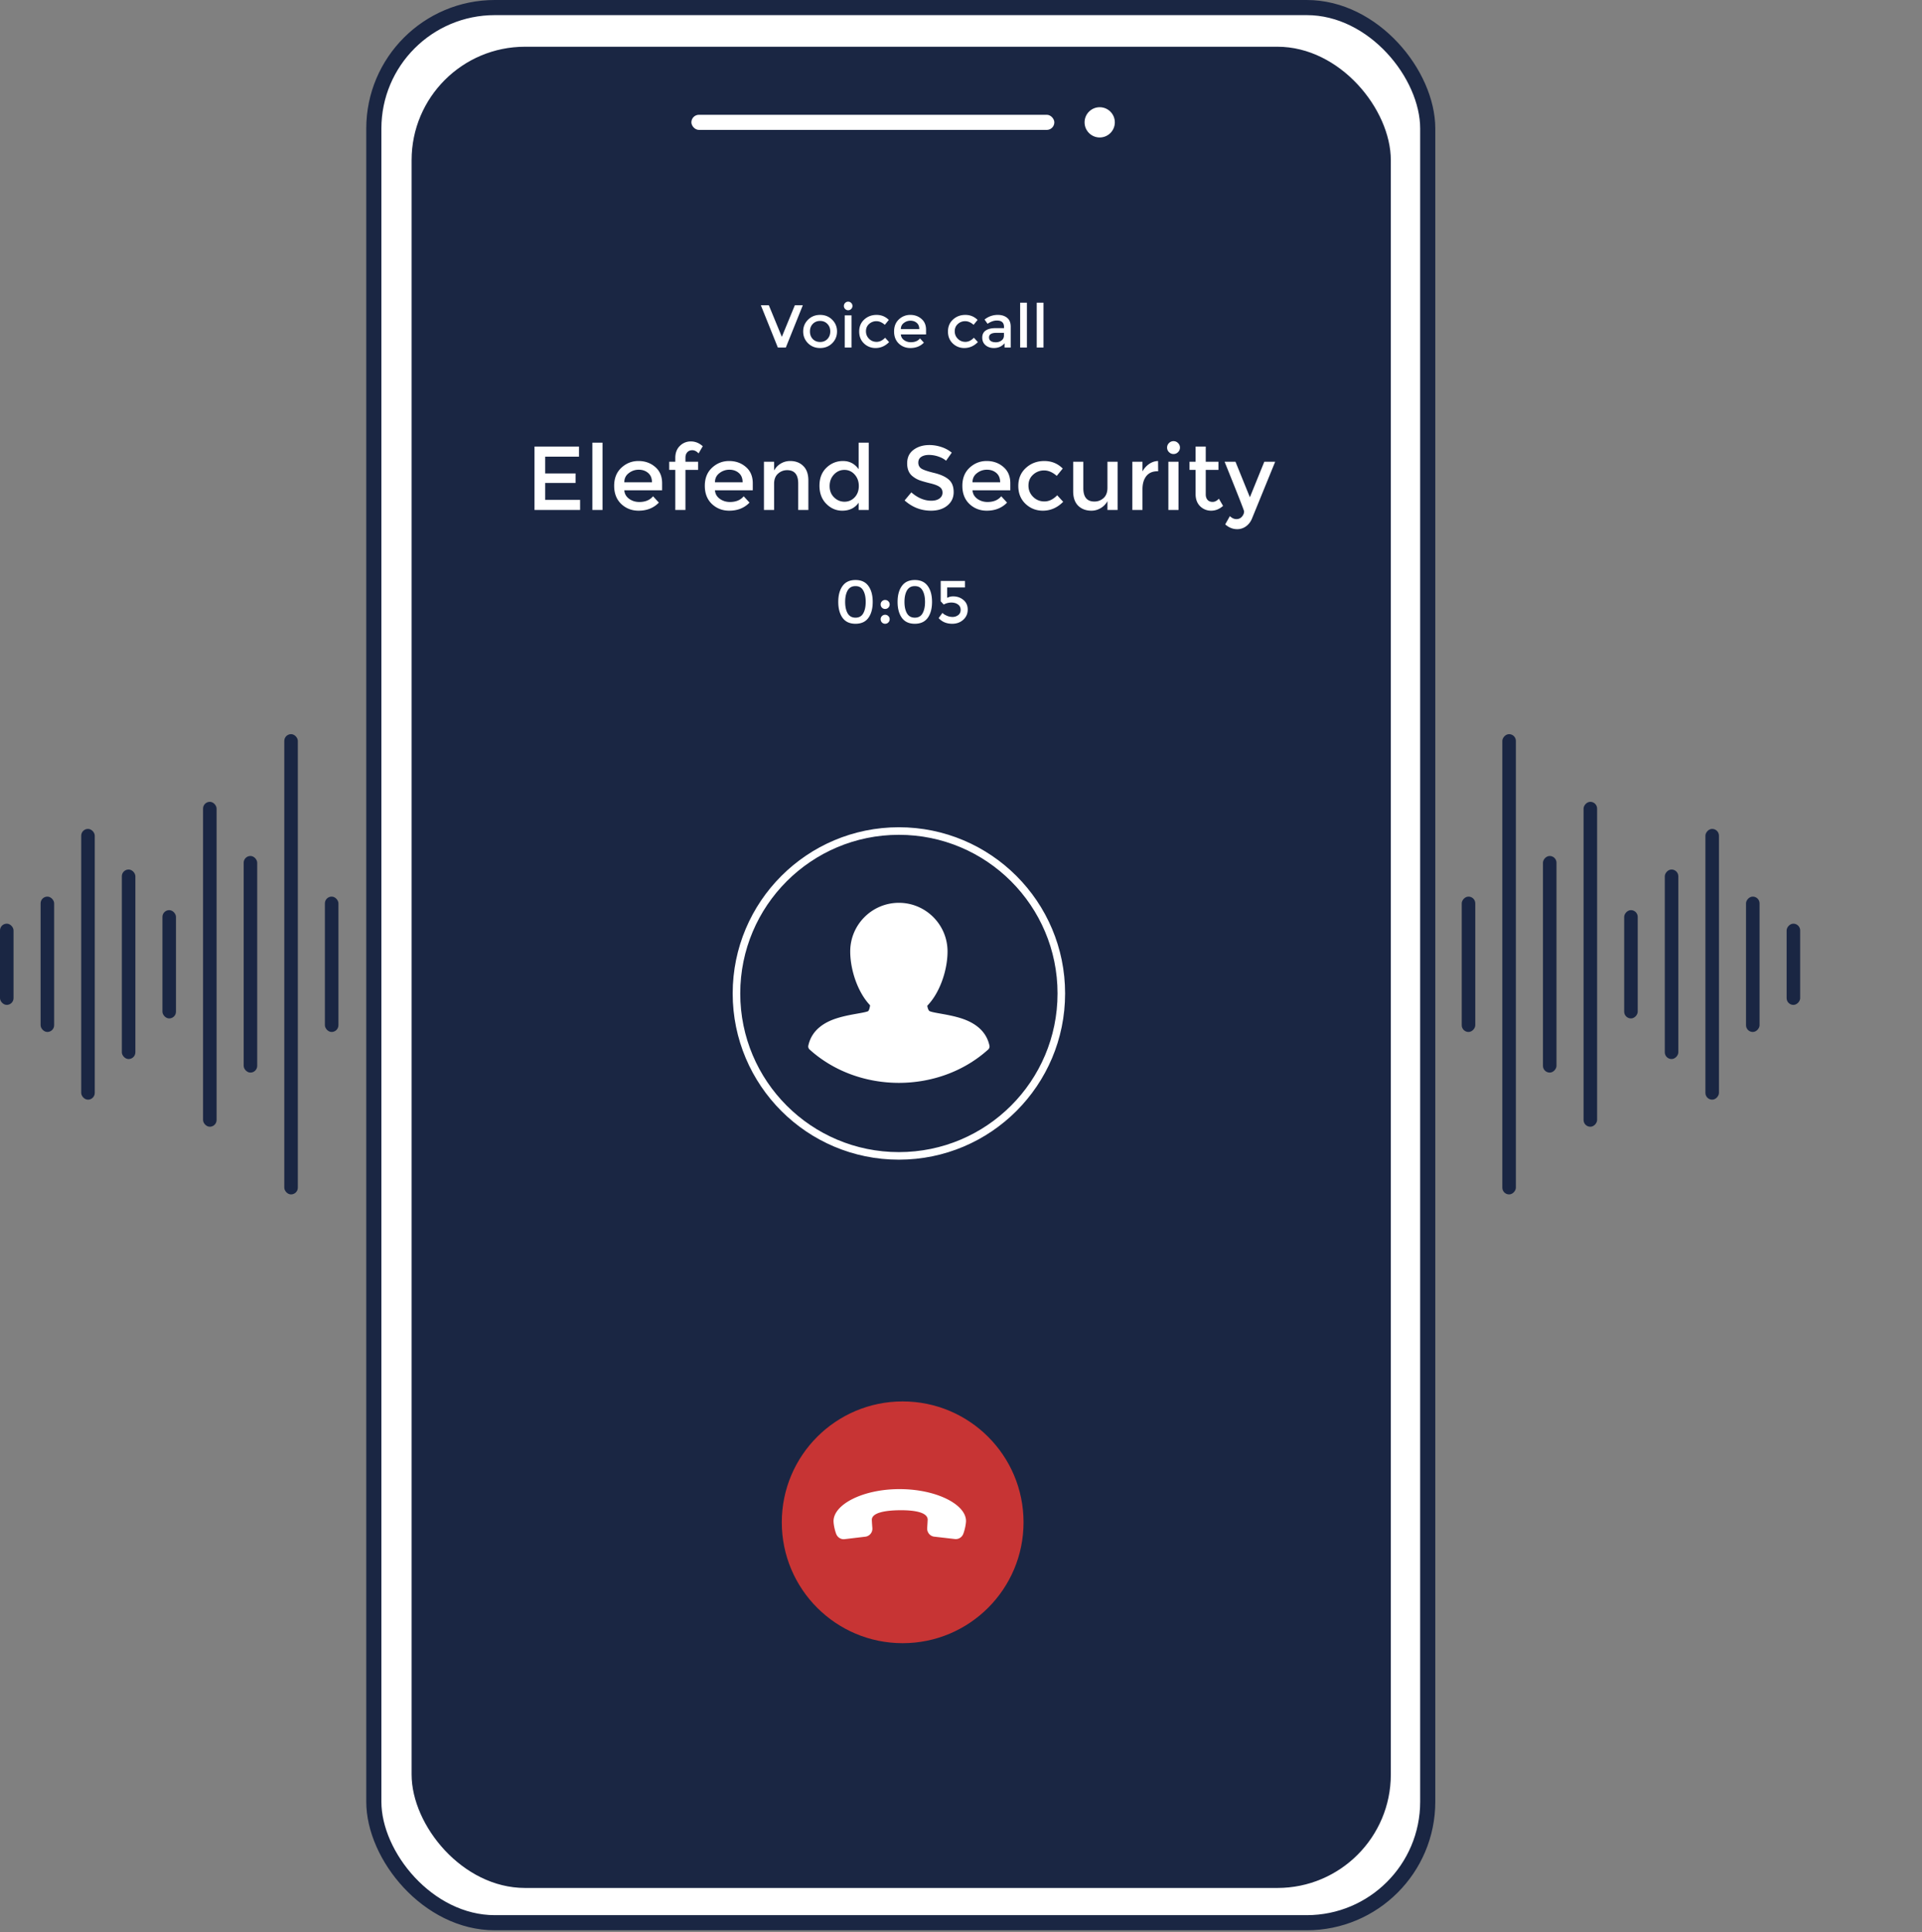 <svg xmlns="http://www.w3.org/2000/svg" width="383" height="385" fill="none" viewBox="0 0 383 385">
    <rect x="0" y="0" width="383" height="385" fill="#808080" stroke="none"/>
    <rect width="2.698" height="26.976" fill="#1A2643" rx="1.349" transform="matrix(1 0 0 -1 291.282 205.642)"/>
    <rect width="2.698" height="26.976" fill="#1A2643" rx="1.349" transform="matrix(1 0 0 -1 347.932 205.642)"/>
    <rect width="2.698" height="37.767" fill="#1A2643" rx="1.349" transform="matrix(1 0 0 -1 331.745 211.037)"/>
    <rect width="2.698" height="91.719" fill="#1A2643" rx="1.349" transform="matrix(1 0 0 -1 299.373 238.013)"/>
    <rect width="2.698" height="43.162" fill="#1A2643" rx="1.349" transform="matrix(1 0 0 -1 307.467 213.735)"/>
    <rect width="2.698" height="64.743" fill="#1A2643" rx="1.349" transform="matrix(1 0 0 -1 315.56 224.525)"/>
    <rect width="2.698" height="53.952" fill="#1A2643" rx="1.349" transform="matrix(1 0 0 -1 339.839 219.13)"/>
    <rect width="2.698" height="21.581" fill="#1A2643" rx="1.349" transform="matrix(1 0 0 -1 323.654 202.944)"/>
    <rect width="2.698" height="16.186" fill="#1A2643" rx="1.349" transform="matrix(1 0 0 -1 356.024 200.247)"/>
    <rect width="2.698" height="26.976" x="67.44" y="205.642" fill="#1A2643" rx="1.349" transform="rotate(-180 67.44 205.642)"/>
    <rect width="2.698" height="26.976" x="10.79" y="205.642" fill="#1A2643" rx="1.349" transform="rotate(-180 10.79 205.642)"/>
    <rect width="2.698" height="37.767" x="26.977" y="211.037" fill="#1A2643" rx="1.349" transform="rotate(-180 26.977 211.037)"/>
    <rect width="2.698" height="91.719" x="59.349" y="238.013" fill="#1A2643" rx="1.349" transform="rotate(-180 59.349 238.013)"/>
    <rect width="2.698" height="43.162" x="51.255" y="213.735" fill="#1A2643" rx="1.349" transform="rotate(-180 51.255 213.735)"/>
    <rect width="2.698" height="64.743" x="43.162" y="224.525" fill="#1A2643" rx="1.349" transform="rotate(-180 43.162 224.525)"/>
    <rect width="2.698" height="53.952" x="18.883" y="219.13" fill="#1A2643" rx="1.349" transform="rotate(-180 18.883 219.13)"/>
    <rect width="2.698" height="21.581" x="35.068" y="202.944" fill="#1A2643" rx="1.349" transform="rotate(-180 35.068 202.944)"/>
    <rect width="2.698" height="16.186" x="2.698" y="200.247" fill="#1A2643" rx="1.349" transform="rotate(-180 2.698 200.247)"/>
    <rect width="210.013" height="381.635" x="74.493" y="1.507" fill="#fff" stroke="#1A2643" stroke-width="3.014" rx="24.109"/>
    <rect width="195.13" height="366.904" x="82.021" y="9.312" fill="#1A2643" rx="22.602"/>
    <circle cx="219.14" cy="24.38" r="3.014" fill="#fff"/>
    <rect width="72.326" height="3.014" x="137.773" y="22.873" fill="#fff" rx="1.507"/>
    <circle cx="179.876" cy="303.351" r="24.087" fill="#C73434"/>
    <path fill="#fff" d="M168.308 306.709l4.13-.492a1.6 1.6 0 0 0 1.401-1.716 38.128 38.128 0 0 1-.106-1.646c-.007-1.413 2.654-1.902 5.741-1.911 3.087-.008 5.401.507 5.387 1.907-.011.17-.036.772-.1 1.645-.051.851.542 1.604 1.39 1.713l4.128.475c.713.088 1.398-.337 1.666-1.004.35-.914.541-2.006.554-2.586-.005-3.348-6.007-6.373-13.297-6.356-7.254.008-13.085 3.041-13.103 6.376.01.593.195 1.697.55 2.607.268.654.959 1.083 1.66.988h-.001zM115.381 88.993v2.005h-6.739v3.342h6.052v1.897h-6.052v3.378h6.955v2.006h-9.086V88.993h8.87zM120.065 101.621h-2.023V88.216h2.023v13.405zM131.941 97.7h-7.533c.048.699.367 1.265.958 1.699.59.421 1.264.632 2.023.632 1.204 0 2.12-.38 2.746-1.138l1.156 1.264c-1.036 1.072-2.385 1.608-4.047 1.608-1.349 0-2.499-.445-3.45-1.337-.94-.903-1.409-2.107-1.409-3.613 0-1.517.482-2.722 1.445-3.613.964-.891 2.096-1.337 3.396-1.337 1.313 0 2.427.398 3.342 1.193.916.782 1.373 1.866 1.373 3.251V97.7zm-7.533-1.59h5.51c0-.806-.253-1.427-.759-1.86-.506-.434-1.132-.65-1.878-.65-.735 0-1.398.228-1.988.686-.59.446-.885 1.054-.885 1.825zM136.589 91.215v.795h2.529v1.626h-2.529v7.985h-2.023v-7.985h-1.211V92.01h1.211v-.74c0-1.013.301-1.813.903-2.404a3.038 3.038 0 0 1 2.204-.903c.867 0 1.656.32 2.366.958l-.831 1.427c-.397-.422-.813-.632-1.246-.632-.434 0-.771.138-1.012.415-.241.265-.361.626-.361 1.084zM150.007 97.7h-7.533c.048.699.367 1.265.957 1.699.59.421 1.265.632 2.023.632 1.205 0 2.12-.38 2.746-1.138l1.156 1.264c-1.035 1.072-2.384 1.608-4.046 1.608-1.349 0-2.499-.445-3.451-1.337-.939-.903-1.409-2.107-1.409-3.613 0-1.517.482-2.722 1.445-3.613.964-.891 2.096-1.337 3.397-1.337 1.312 0 2.427.398 3.342 1.193.915.782 1.373 1.866 1.373 3.251V97.7zm-7.533-1.59h5.509c0-.806-.252-1.427-.758-1.86-.506-.434-1.132-.65-1.879-.65a3.16 3.16 0 0 0-1.987.686c-.59.446-.885 1.054-.885 1.825zM154.255 96.418v5.203h-2.023V92.01h2.023v1.752a3.62 3.62 0 0 1 3.198-1.897c1.084 0 1.957.332 2.619.994.675.662 1.012 1.62 1.012 2.872v5.89h-2.023v-5.275c0-1.77-.735-2.656-2.204-2.656-.699 0-1.307.235-1.825.704-.518.458-.777 1.133-.777 2.024zM167.831 101.765c-1.216 0-2.276-.458-3.179-1.373-.904-.915-1.355-2.12-1.355-3.613 0-1.493.463-2.686 1.391-3.577.927-.891 2.029-1.337 3.306-1.337 1.288 0 2.324.542 3.107 1.626v-5.275h2.023v13.405h-2.023v-1.446c-.747 1.06-1.837 1.59-3.27 1.59zm-2.511-4.896c0 .916.295 1.662.885 2.24.59.579 1.283.868 2.078.868.795 0 1.469-.29 2.023-.868.554-.59.831-1.342.831-2.258 0-.915-.277-1.68-.831-2.294-.554-.614-1.234-.921-2.041-.921-.807 0-1.5.307-2.078.921-.578.614-.867 1.385-.867 2.312zM185.107 90.655c-.614 0-1.12.126-1.518.38-.397.252-.596.638-.596 1.156 0 .505.199.897.596 1.174.398.265 1.241.554 2.529.867 1.301.313 2.277.753 2.927 1.319.662.566.994 1.403.994 2.51 0 1.097-.416 1.988-1.247 2.674-.831.687-1.921 1.03-3.27 1.03-1.975 0-3.727-.68-5.257-2.041l1.337-1.608c1.277 1.108 2.601 1.662 3.974 1.662.687 0 1.229-.145 1.626-.434.41-.3.615-.692.615-1.174 0-.494-.193-.873-.579-1.138-.373-.277-1.023-.524-1.951-.74-.927-.23-1.631-.434-2.113-.615a4.956 4.956 0 0 1-1.283-.74c-.747-.567-1.12-1.434-1.12-2.602s.422-2.066 1.265-2.692c.855-.638 1.909-.957 3.161-.957.807 0 1.608.132 2.403.397a6.277 6.277 0 0 1 2.059 1.12l-1.138 1.608c-.373-.337-.879-.614-1.517-.83a5.876 5.876 0 0 0-1.897-.326zM201.327 97.7h-7.533c.048.699.367 1.265.958 1.699.59.421 1.264.632 2.023.632 1.204 0 2.12-.38 2.746-1.138l1.156 1.264c-1.036 1.072-2.385 1.608-4.047 1.608-1.348 0-2.499-.445-3.45-1.337-.94-.903-1.409-2.107-1.409-3.613 0-1.517.482-2.722 1.445-3.613.964-.891 2.096-1.337 3.396-1.337 1.313 0 2.427.398 3.342 1.193.916.782 1.373 1.866 1.373 3.251V97.7zm-7.533-1.59h5.51c0-.806-.253-1.427-.759-1.86-.506-.434-1.132-.65-1.878-.65-.735 0-1.398.228-1.988.686-.59.446-.885 1.054-.885 1.825zM207.816 101.765c-1.337 0-2.487-.451-3.451-1.355-.963-.915-1.445-2.107-1.445-3.577 0-1.469.5-2.661 1.5-3.577 1.011-.927 2.24-1.39 3.685-1.39 1.445 0 2.668.5 3.667 1.499l-1.192 1.463c-.831-.723-1.668-1.084-2.511-1.084a3.18 3.18 0 0 0-2.204.85c-.614.553-.922 1.276-.922 2.167 0 .88.308 1.626.922 2.24.614.614 1.367.921 2.258.921.903 0 1.752-.409 2.547-1.228l1.192 1.3c-1.168 1.181-2.517 1.771-4.046 1.771zM220.682 97.213V92.01h2.023v9.611h-2.023v-1.753a3.589 3.589 0 0 1-1.355 1.391 3.531 3.531 0 0 1-1.843.506c-1.084 0-1.963-.331-2.638-.993-.662-.663-.993-1.62-.993-2.873v-5.89h2.023v5.276c0 1.77.735 2.656 2.204 2.656.699 0 1.307-.23 1.825-.687.518-.47.777-1.15.777-2.041zM230.68 93.907c-.999 0-1.752.325-2.258.975-.506.65-.758 1.524-.758 2.62v4.119h-2.024V92.01h2.024v1.933a4.217 4.217 0 0 1 1.318-1.481c.566-.386 1.163-.585 1.789-.597l.018 2.042h-.109zM234.844 101.621h-2.023V92.01h2.023v9.611zm-1.897-11.526a1.233 1.233 0 0 1-.379-.903c0-.35.126-.65.379-.904.253-.253.554-.379.903-.379s.651.126.903.38c.253.252.38.553.38.903 0 .349-.127.65-.38.903-.252.253-.554.38-.903.38s-.65-.127-.903-.38zM240.271 93.636v4.877c0 .458.12.825.361 1.102.241.265.578.398 1.012.398.433 0 .849-.211 1.246-.633l.831 1.428c-.71.638-1.499.957-2.366.957a3.07 3.07 0 0 1-2.204-.885c-.602-.602-.903-1.41-.903-2.42v-4.824h-1.211V92.01h1.211v-3.017h2.023v3.017h2.529v1.626h-2.529zM246.539 105.45c-.879 0-1.674-.319-2.385-.957l.922-1.644c.421.398.855.596 1.3.596.458 0 .825-.162 1.102-.488.29-.325.434-.68.434-1.065 0-.169-1.295-3.463-3.884-9.882h2.168l2.872 7.081 2.873-7.081h2.167l-4.66 11.417c-.277.626-.675 1.12-1.193 1.482a2.935 2.935 0 0 1-1.716.541z"/>
    <circle cx="179.124" cy="197.969" r="32.367" stroke="#fff" stroke-width="1.507"/>
    <path fill="#fff" fill-rule="evenodd" d="M179.124 179.904c-5.345 0-9.698 4.348-9.698 9.693 0 2.589.757 5.828 2.323 8.518.463.797 1.01 1.551 1.634 2.216-.05.387-.128.696-.215.892-.104.236-.177.282-.247.308-.98.369-3.621.584-6.114 1.363-2.495.78-5.054 2.319-5.73 5.466l-.002-.002a.826.826 0 0 0 .254.783c9.807 8.857 25.782 8.857 35.588 0a.826.826 0 0 0 .253-.783c-.677-3.145-3.235-4.685-5.73-5.466-2.494-.779-5.136-.992-6.112-1.363h-.002c-.131-.049-.21-.115-.321-.327-.088-.171-.17-.438-.227-.781a12.172 12.172 0 0 0 1.717-2.306c1.566-2.691 2.322-5.929 2.322-8.518 0-5.345-4.349-9.693-9.693-9.693z" clip-rule="evenodd"/>
    <path fill="#fff" d="M156.593 69.253h-1.59l-3.384-8.418h1.59l2.589 6.287 2.589-6.287h1.59l-3.384 8.418zM161.967 67.567c.385.386.871.578 1.457.578.586 0 1.068-.192 1.446-.578.385-.393.578-.899.578-1.517 0-.618-.193-1.12-.578-1.506-.378-.393-.86-.59-1.446-.59s-1.072.197-1.457.59c-.377.386-.566.888-.566 1.506s.189 1.124.566 1.517zm3.866.831c-.642.635-1.445.952-2.409.952-.963 0-1.766-.317-2.408-.952-.643-.642-.964-1.425-.964-2.348 0-.924.321-1.702.964-2.337.642-.642 1.445-.963 2.408-.963.964 0 1.767.321 2.409.963.642.635.963 1.413.963 2.337 0 .923-.321 1.706-.963 2.348zM169.679 69.253h-1.349v-6.407h1.349v6.407zm-1.265-7.683a.824.824 0 0 1-.252-.603c0-.232.084-.433.252-.602a.825.825 0 0 1 .603-.253c.232 0 .433.085.602.253.168.169.253.37.253.602a.825.825 0 0 1-.253.603.824.824 0 0 1-.602.252.825.825 0 0 1-.603-.252zM174.477 69.35a3.246 3.246 0 0 1-2.3-.903c-.642-.61-.963-1.406-.963-2.385 0-.98.333-1.775.999-2.385.675-.618 1.494-.927 2.457-.927.964 0 1.779.333 2.445 1l-.795.975c-.554-.482-1.112-.723-1.674-.723a2.12 2.12 0 0 0-1.469.567c-.41.369-.615.85-.615 1.445 0 .586.205 1.084.615 1.493.409.41.911.614 1.505.614.602 0 1.168-.273 1.698-.819l.795.867c-.779.787-1.678 1.18-2.698 1.18zM184.536 66.64h-5.022c.032.466.245.843.638 1.132.393.281.843.422 1.349.422.803 0 1.413-.253 1.831-.76l.77.844c-.69.715-1.589 1.072-2.697 1.072-.9 0-1.667-.297-2.301-.891-.626-.603-.939-1.406-.939-2.41 0-1.01.321-1.814.963-2.408a3.227 3.227 0 0 1 2.264-.891c.876 0 1.618.265 2.229.795.61.522.915 1.244.915 2.168v.927zm-5.022-1.06h3.673c0-.538-.169-.951-.506-1.24-.337-.29-.755-.434-1.252-.434-.49 0-.932.153-1.325.458-.394.297-.59.702-.59 1.216zM192.166 69.35a3.246 3.246 0 0 1-2.3-.903c-.642-.61-.963-1.406-.963-2.385 0-.98.333-1.775.999-2.385.675-.618 1.494-.927 2.457-.927.964 0 1.779.333 2.445 1l-.795.975c-.554-.482-1.112-.723-1.674-.723a2.12 2.12 0 0 0-1.469.567c-.41.369-.614.85-.614 1.445 0 .586.204 1.084.614 1.493.409.41.911.614 1.505.614.602 0 1.168-.273 1.698-.819l.795.867c-.779.787-1.678 1.18-2.698 1.18zM201.407 69.253h-1.228v-.855c-.53.635-1.241.952-2.132.952-.666 0-1.221-.189-1.662-.566-.434-.378-.65-.88-.65-1.506 0-.634.232-1.108.698-1.42.466-.314 1.096-.47 1.891-.47h1.746v-.241c0-.852-.473-1.277-1.421-1.277-.594 0-1.212.217-1.855.65l-.602-.843a4.149 4.149 0 0 1 2.65-.927c.755 0 1.369.193 1.842.578.482.377.723.975.723 1.794v4.131zm-1.349-2.384v-.542h-1.517c-.972 0-1.458.305-1.458.915 0 .313.121.554.362.723.241.16.574.24.999.24.434 0 .811-.12 1.132-.36.322-.242.482-.567.482-.976zM204.634 69.253h-1.349v-8.936h1.349v8.936zM207.939 69.253h-1.349v-8.936h1.349v8.936zM168.909 117.663c-.329.578-.493 1.337-.493 2.276 0 .939.164 1.698.493 2.276.338.578.859.867 1.566.867.707 0 1.22-.285 1.542-.855.329-.578.493-1.341.493-2.288 0-.947-.164-1.706-.493-2.276-.322-.578-.835-.867-1.542-.867-.707 0-1.228.289-1.566.867zm-1.011 5.455c-.57-.794-.855-1.854-.855-3.179 0-1.325.285-2.381.855-3.168.57-.794 1.429-1.192 2.577-1.192s2.007.398 2.577 1.192c.57.787.855 1.843.855 3.168 0 1.325-.285 2.385-.855 3.179-.57.787-1.429 1.181-2.577 1.181s-2.007-.394-2.577-1.181zM175.744 124.034a.892.892 0 0 1-.253-.639.85.85 0 0 1 .253-.626.87.87 0 0 1 .638-.265.87.87 0 0 1 .638.265.831.831 0 0 1 .265.626.87.87 0 0 1-.265.639.87.87 0 0 1-.638.265.87.87 0 0 1-.638-.265zm0-2.951a.89.89 0 0 1-.253-.638c0-.249.084-.458.253-.626a.867.867 0 0 1 .638-.265c.249 0 .462.088.638.265a.828.828 0 0 1 .265.626.868.868 0 0 1-.265.638.867.867 0 0 1-.638.265.867.867 0 0 1-.638-.265zM180.729 117.663c-.329.578-.493 1.337-.493 2.276 0 .939.164 1.698.493 2.276.338.578.86.867 1.566.867.707 0 1.221-.285 1.542-.855.329-.578.494-1.341.494-2.288 0-.947-.165-1.706-.494-2.276-.321-.578-.835-.867-1.542-.867-.706 0-1.228.289-1.566.867zm-1.011 5.455c-.57-.794-.855-1.854-.855-3.179 0-1.325.285-2.381.855-3.168.57-.794 1.429-1.192 2.577-1.192s2.007.398 2.578 1.192c.57.787.855 1.843.855 3.168 0 1.325-.285 2.385-.855 3.179-.571.787-1.43 1.181-2.578 1.181s-2.007-.394-2.577-1.181zM192.297 115.772v1.289h-3.553v2.071a2.474 2.474 0 0 1 1.205-.289c.786 0 1.465.237 2.035.711.57.473.855 1.116.855 1.927 0 .81-.297 1.485-.891 2.023-.594.53-1.325.795-2.192.795-1.132 0-2.035-.378-2.71-1.132l.759-1.036c.064.064.148.14.253.229.112.088.337.208.674.361.337.145.707.217 1.108.217.402 0 .767-.121 1.096-.361.329-.241.494-.591.494-1.048 0-.466-.177-.823-.53-1.072-.345-.257-.787-.386-1.325-.386a3.1 3.1 0 0 0-1.517.398l-.602-.65v-4.047h4.841z"/>
</svg>
